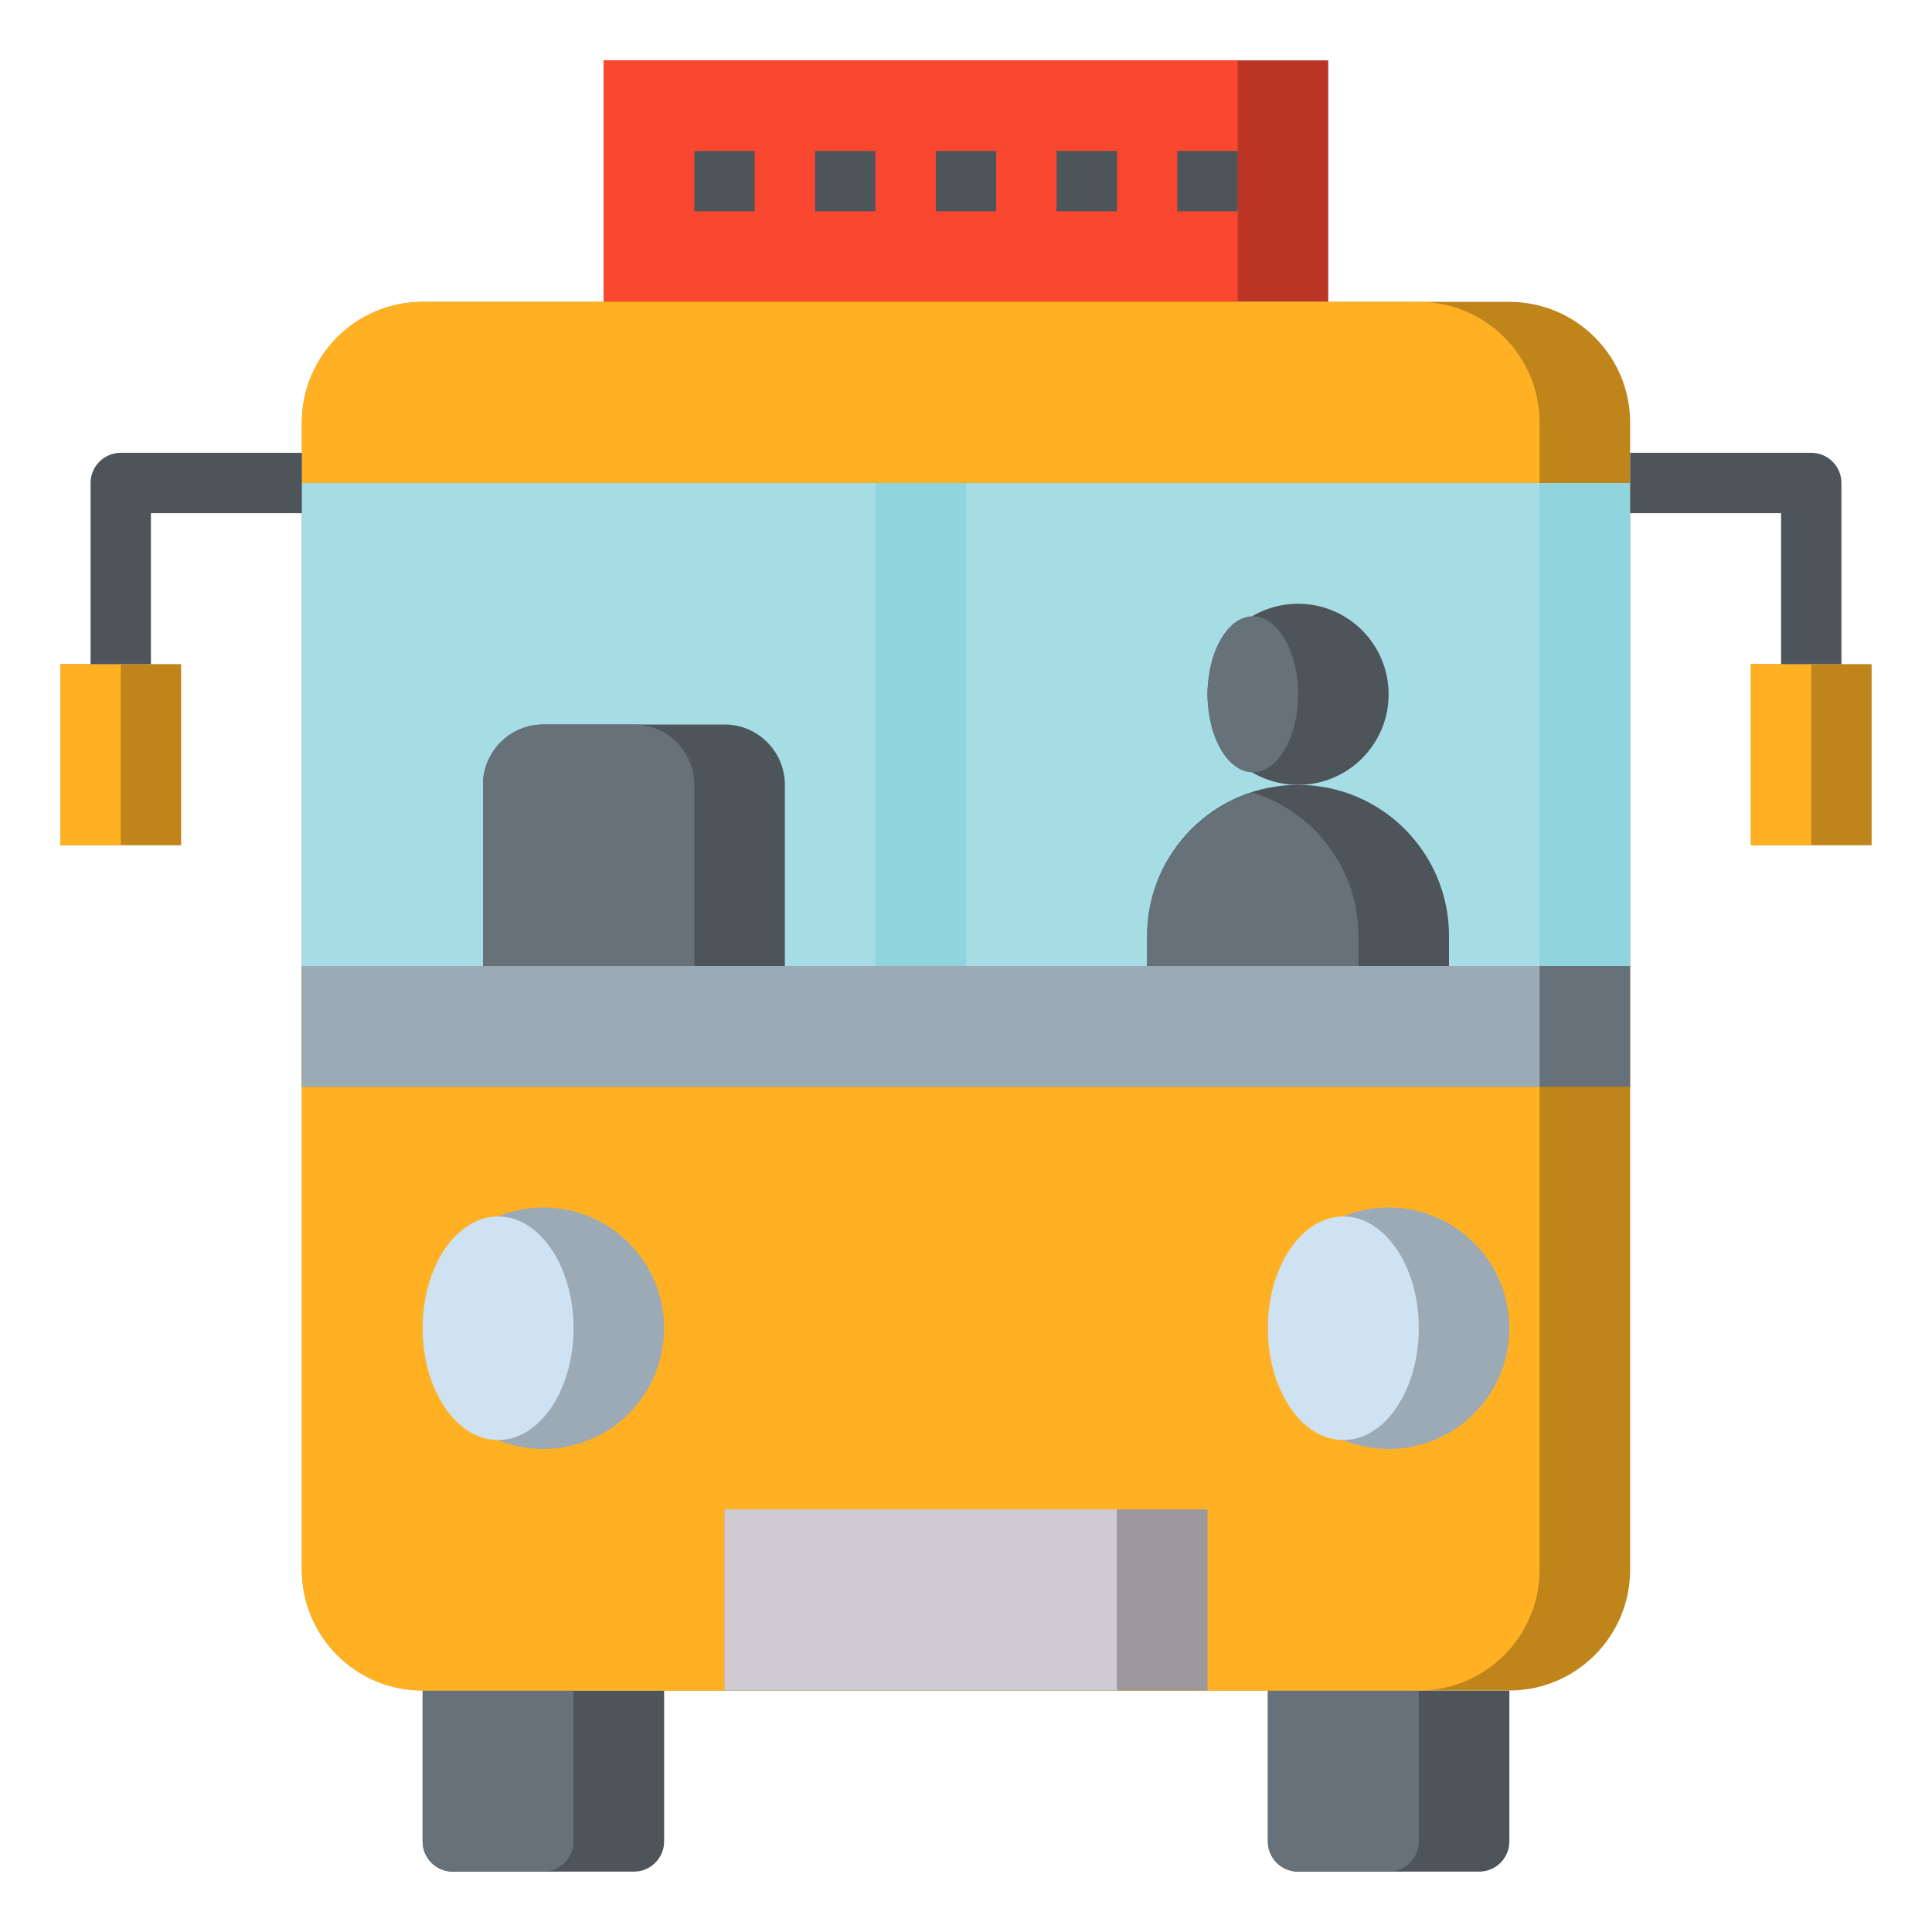 <svg xmlns="http://www.w3.org/2000/svg" xmlns:xlink="http://www.w3.org/1999/xlink" id="Layer_3" x="0px" y="0px" viewBox="0 0 64 64" style="enable-background:new 0 0 64 64;" xml:space="preserve" width="512" height="512"><g>	<path style="fill:#4D555B;" d="M42,56v5c0,0.552,0.448,1,1,1h6c0.552,0,1-0.448,1-1v-5"></path>	<path style="fill:#677179;" d="M47,61v-5h-5v5c0,0.552,0.448,1,1,1h3C46.552,62,47,61.552,47,61z"></path>	<path style="fill:#4D555B;" d="M14,56v5c0,0.552,0.448,1,1,1h6c0.552,0,1-0.448,1-1v-5"></path>	<path style="fill:#677179;" d="M19,61v-5h-5v5c0,0.552,0.448,1,1,1h3C18.552,62,19,61.552,19,61z"></path>	<polyline style="fill:#BB3524;" points="20,10 20,2 44,2 44,10  "></polyline>	<rect x="20" y="2" style="fill:#F94730;" width="21" height="8"></rect>	<rect x="58" y="22" style="fill:#BF851A;" width="4" height="6"></rect>	<rect x="58" y="22" style="fill:#FFB123;" width="2" height="6"></rect>	<rect x="2" y="22" style="fill:#BF851A;" width="4" height="6"></rect>	<rect x="2" y="22" style="fill:#FFB123;" width="2" height="6"></rect>	<path style="fill:#BF851A;" d="M50,56H14c-2.209,0-4-1.791-4-4V14c0-2.209,1.791-4,4-4h36c2.209,0,4,1.791,4,4v38   C54,54.209,52.209,56,50,56z"></path>	<path style="fill:#FFB123;" d="M51,52V14c0-2.209-1.791-4-4-4H14c-2.209,0-4,1.791-4,4v38c0,2.209,1.791,4,4,4h33   C49.209,56,51,54.209,51,52z"></path>	<rect x="32" y="16" style="fill:#90D4DE;" width="22" height="16"></rect>	<rect x="32" y="16" style="fill:#A6DDE5;" width="19" height="16"></rect>	<circle style="fill:#4D555B;" cx="43" cy="23" r="3"></circle>	<ellipse style="fill:#677179;" cx="41.5" cy="23" rx="1.5" ry="2.584"></ellipse>	<path style="fill:#4D555B;" d="M38,32v-1c0-2.761,2.239-5,5-5h0c2.761,0,5,2.239,5,5v1"></path>	<path style="fill:#677179;" d="M41.5,26.254C39.477,26.895,38,28.765,38,31v1h7v-1C45,28.765,43.523,26.895,41.5,26.254z"></path>	<rect x="10" y="16" style="fill:#90D4DE;" width="22" height="16"></rect>	<rect x="10" y="16" style="fill:#A6DDE5;" width="19" height="16"></rect>	<path style="fill:#4D555B;" d="M16,32v-6c0-1.105,0.895-2,2-2h6c1.105,0,2,0.895,2,2v6"></path>	<path style="fill:#677179;" d="M21,24h-3c-1.105,0-2,0.895-2,2v6h7v-6C23,24.895,22.105,24,21,24z"></path>	<rect x="10" y="32" style="fill:#677179;" width="44" height="4"></rect>	<rect x="10" y="32" style="fill:#9BAAB5;" width="41" height="4"></rect>	<circle style="fill:#9BAAB5;" cx="46" cy="44" r="4"></circle>	<ellipse style="fill:#CEE2F1;" cx="44.5" cy="44" rx="2.5" ry="3.703"></ellipse>	<circle style="fill:#9BAAB5;" cx="18" cy="44" r="4"></circle>	<ellipse style="fill:#CEE2F1;" cx="16.5" cy="44" rx="2.5" ry="3.703"></ellipse>	<polyline style="fill:#9C989E;" points="24,56 24,50 40,50 40,56  "></polyline>	<rect x="24" y="50" style="fill:#D0CAD3;" width="13" height="6"></rect>	<g>		<path style="fill:#4D555B;" d="M61,22h-2v-5h-5v-2h6c0.552,0,1,0.448,1,1V22z"></path>	</g>	<g>		<rect x="23" y="5" style="fill:#4D555B;" width="2" height="2"></rect>	</g>	<g>		<rect x="27" y="5" style="fill:#4D555B;" width="2" height="2"></rect>	</g>	<g>		<rect x="31" y="5" style="fill:#4D555B;" width="2" height="2"></rect>	</g>	<g>		<rect x="35" y="5" style="fill:#4D555B;" width="2" height="2"></rect>	</g>	<g>		<rect x="39" y="5" style="fill:#4D555B;" width="2" height="2"></rect>	</g>	<g>		<path style="fill:#4D555B;" d="M5,22H3v-6c0-0.552,0.448-1,1-1h6v2H5V22z"></path>	</g></g></svg>